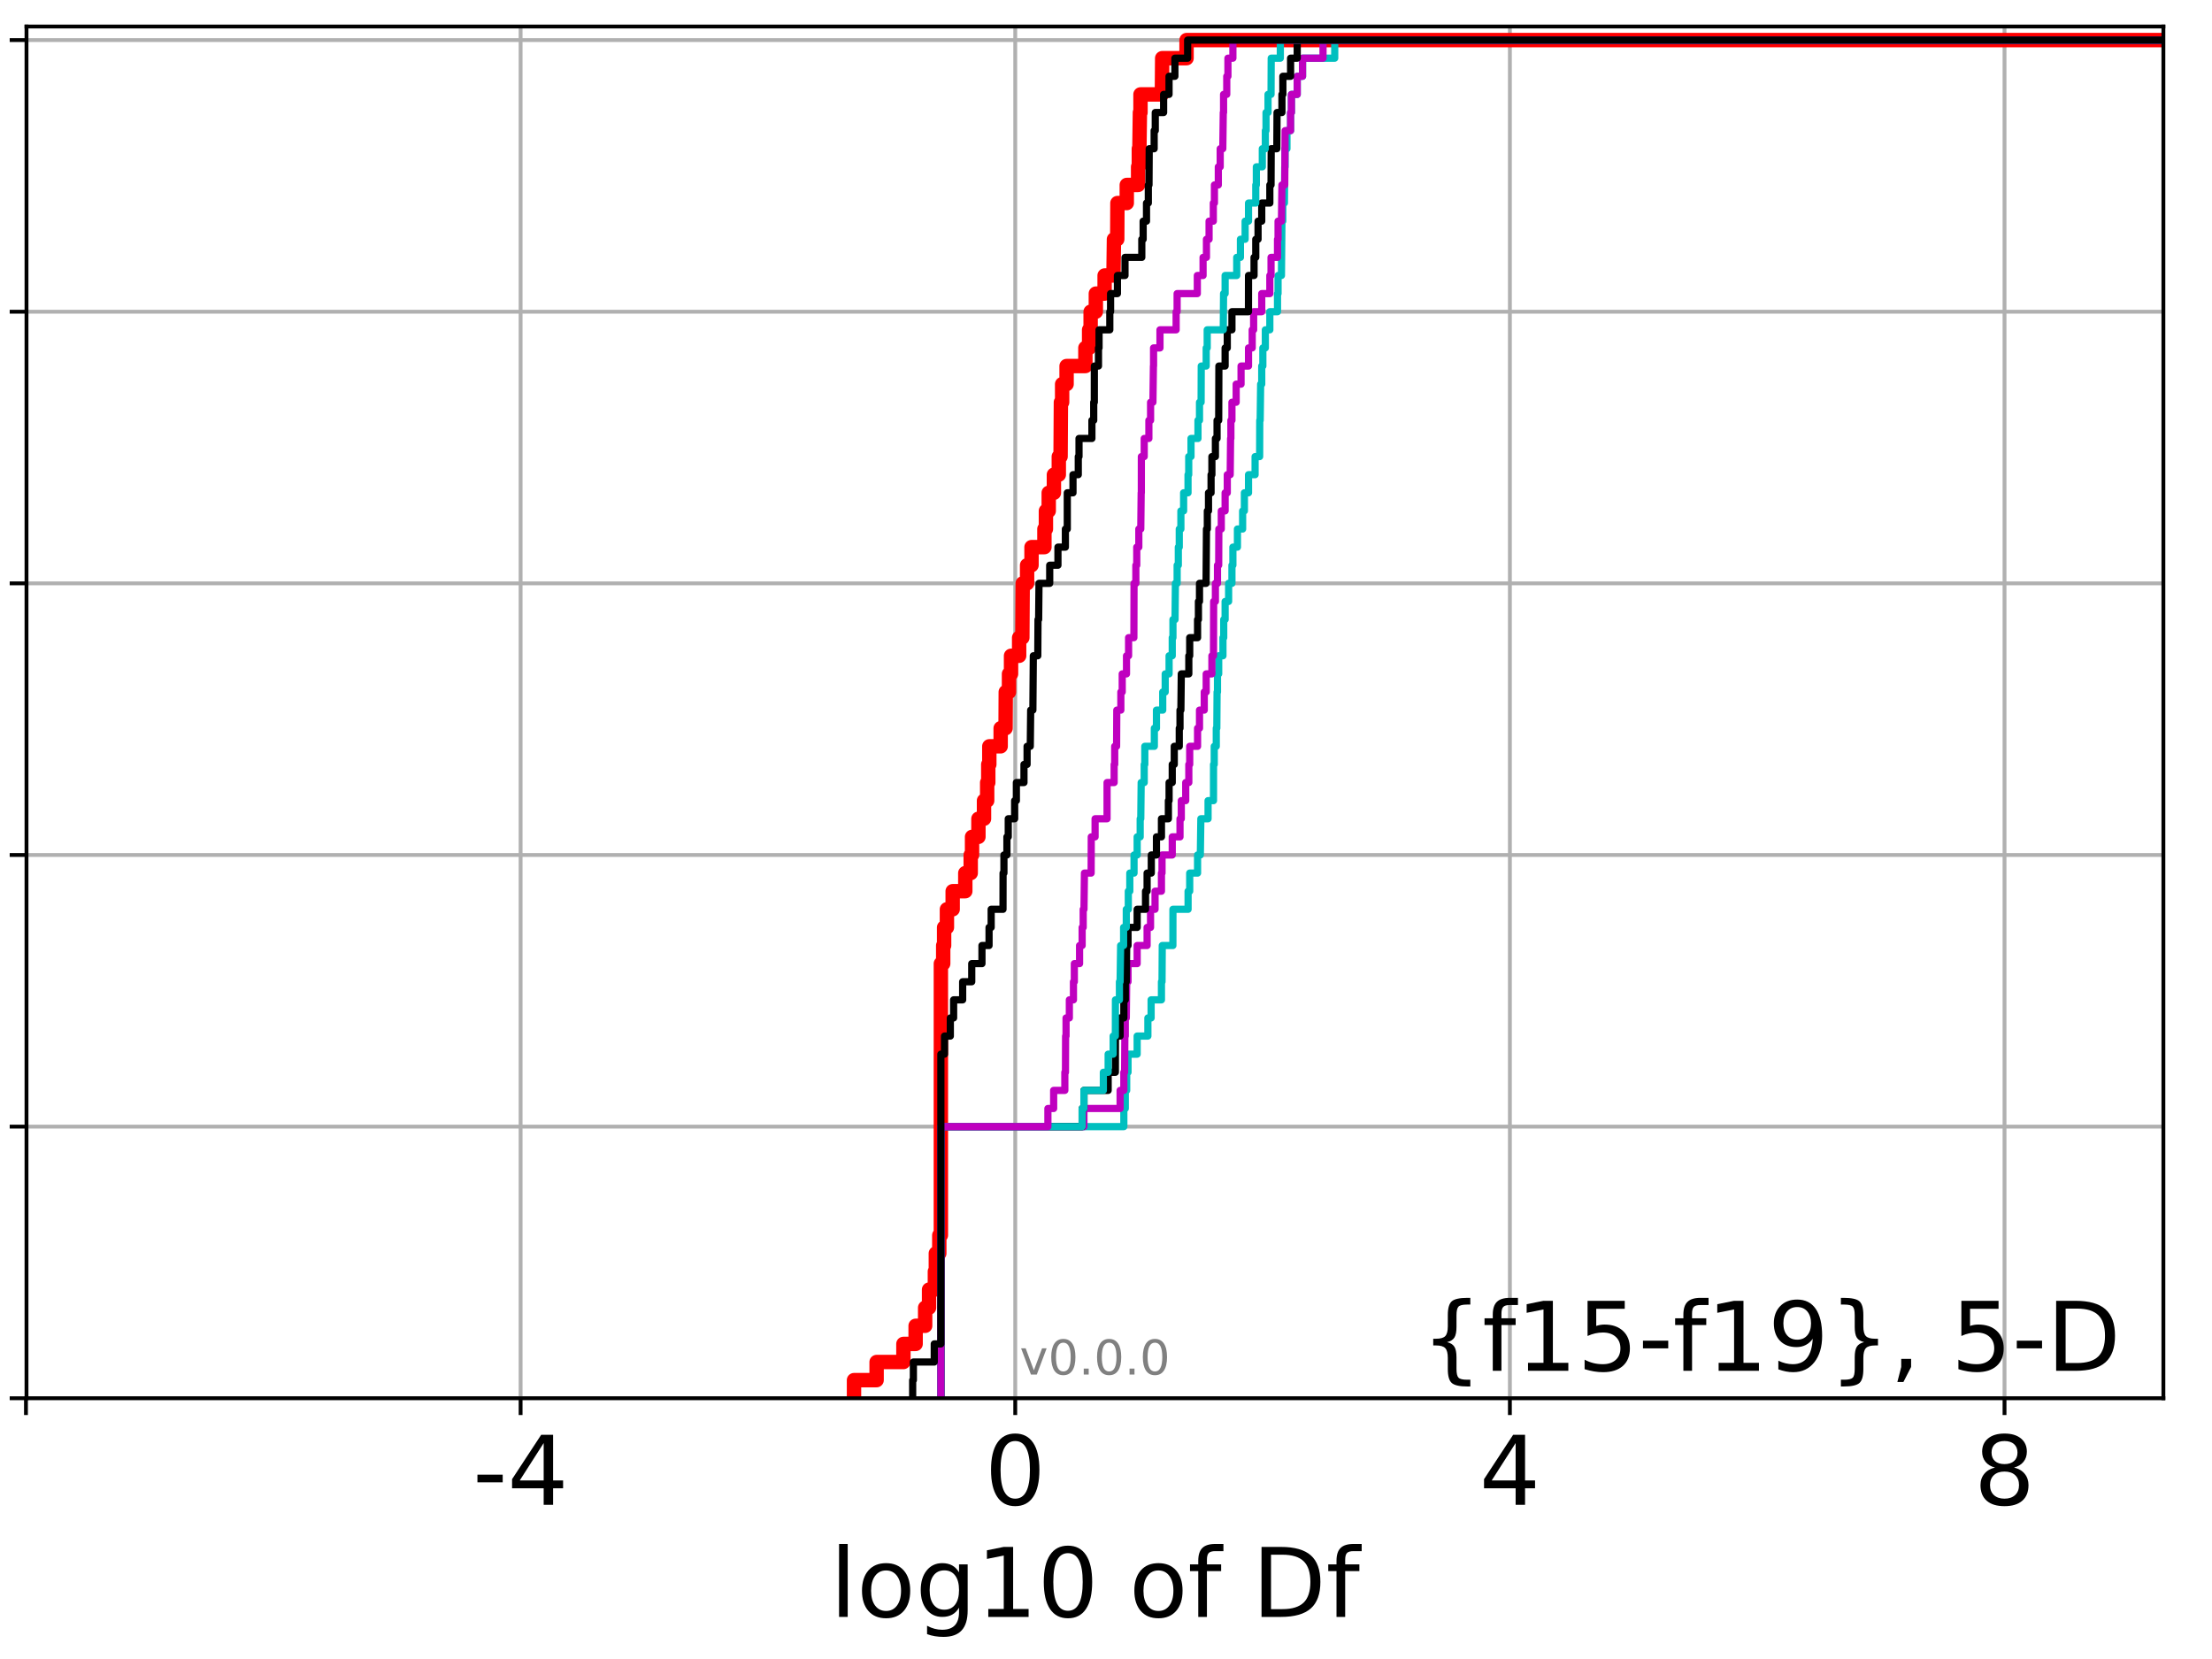 <?xml version="1.0" encoding="utf-8" standalone="no"?>
<!DOCTYPE svg PUBLIC "-//W3C//DTD SVG 1.1//EN"
  "http://www.w3.org/Graphics/SVG/1.1/DTD/svg11.dtd">
<!-- Created with matplotlib (http://matplotlib.org/) -->
<svg height="345.6pt" version="1.1" viewBox="0 0 460.8 345.6" width="460.8pt" xmlns="http://www.w3.org/2000/svg" xmlns:xlink="http://www.w3.org/1999/xlink">
 <defs>
  <style type="text/css">
*{stroke-linecap:butt;stroke-linejoin:round;}
  </style>
 </defs>
 <g id="figure_1">
  <g id="patch_1">
   <path d="M 0 345.6 
L 460.8 345.6 
L 460.8 0 
L 0 0 
z
" style="fill:#ffffff;"/>
  </g>
  <g id="axes_1">
   <g id="patch_2">
    <path d="M 5.52 291.28 
L 450.672 291.28 
L 450.672 5.52 
L 5.52 5.52 
z
" style="fill:#ffffff;"/>
   </g>
   <g id="matplotlib.axis_1">
    <g id="xtick_1">
     <g id="line2d_1">
      <path clip-path="url(#p9dd7f659b0)" d="M 5.409 291.28 
L 5.409 5.52 
" style="fill:none;stroke:#b0b0b0;stroke-linecap:square;stroke-width:0.8;"/>
     </g>
     <g id="line2d_2">
      <defs>
       <path d="M 0 0 
L 0 3.5 
" id="m235180b685" style="stroke:#000000;stroke-width:0.8;"/>
      </defs>
      <g>
       <use style="stroke:#000000;stroke-width:0.8;" x="5.409" xlink:href="#m235180b685" y="291.28"/>
      </g>
     </g>
    </g>
    <g id="xtick_2">
     <g id="line2d_3">
      <path clip-path="url(#p9dd7f659b0)" d="M 108.451 291.28 
L 108.451 5.52 
" style="fill:none;stroke:#b0b0b0;stroke-linecap:square;stroke-width:0.8;"/>
     </g>
     <g id="line2d_4">
      <g>
       <use style="stroke:#000000;stroke-width:0.8;" x="108.451" xlink:href="#m235180b685" y="291.28"/>
      </g>
     </g>
     <g id="text_1">
      <!-- -4 -->
      <defs>
       <path d="M 4.891 31.391 
L 31.203 31.391 
L 31.203 23.391 
L 4.891 23.391 
z
" id="DejaVuSans-2d"/>
       <path d="M 37.797 64.312 
L 12.891 25.391 
L 37.797 25.391 
z
M 35.203 72.906 
L 47.609 72.906 
L 47.609 25.391 
L 58.016 25.391 
L 58.016 17.188 
L 47.609 17.188 
L 47.609 0 
L 37.797 0 
L 37.797 17.188 
L 4.891 17.188 
L 4.891 26.703 
z
" id="DejaVuSans-34"/>
      </defs>
      <g transform="translate(98.481 313.477)scale(0.2 -0.2)">
       <use xlink:href="#DejaVuSans-2d"/>
       <use x="36.084" xlink:href="#DejaVuSans-34"/>
      </g>
     </g>
    </g>
    <g id="xtick_3">
     <g id="line2d_5">
      <path clip-path="url(#p9dd7f659b0)" d="M 211.494 291.28 
L 211.494 5.52 
" style="fill:none;stroke:#b0b0b0;stroke-linecap:square;stroke-width:0.8;"/>
     </g>
     <g id="line2d_6">
      <g>
       <use style="stroke:#000000;stroke-width:0.8;" x="211.494" xlink:href="#m235180b685" y="291.28"/>
      </g>
     </g>
     <g id="text_2">
      <!-- 0 -->
      <defs>
       <path d="M 31.781 66.406 
Q 24.172 66.406 20.328 58.906 
Q 16.5 51.422 16.5 36.375 
Q 16.5 21.391 20.328 13.891 
Q 24.172 6.391 31.781 6.391 
Q 39.453 6.391 43.281 13.891 
Q 47.125 21.391 47.125 36.375 
Q 47.125 51.422 43.281 58.906 
Q 39.453 66.406 31.781 66.406 
z
M 31.781 74.219 
Q 44.047 74.219 50.516 64.516 
Q 56.984 54.828 56.984 36.375 
Q 56.984 17.969 50.516 8.266 
Q 44.047 -1.422 31.781 -1.422 
Q 19.531 -1.422 13.062 8.266 
Q 6.594 17.969 6.594 36.375 
Q 6.594 54.828 13.062 64.516 
Q 19.531 74.219 31.781 74.219 
z
" id="DejaVuSans-30"/>
      </defs>
      <g transform="translate(205.131 313.477)scale(0.2 -0.2)">
       <use xlink:href="#DejaVuSans-30"/>
      </g>
     </g>
    </g>
    <g id="xtick_4">
     <g id="line2d_7">
      <path clip-path="url(#p9dd7f659b0)" d="M 314.536 291.28 
L 314.536 5.52 
" style="fill:none;stroke:#b0b0b0;stroke-linecap:square;stroke-width:0.8;"/>
     </g>
     <g id="line2d_8">
      <g>
       <use style="stroke:#000000;stroke-width:0.8;" x="314.536" xlink:href="#m235180b685" y="291.28"/>
      </g>
     </g>
     <g id="text_3">
      <!-- 4 -->
      <g transform="translate(308.174 313.477)scale(0.2 -0.2)">
       <use xlink:href="#DejaVuSans-34"/>
      </g>
     </g>
    </g>
    <g id="xtick_5">
     <g id="line2d_9">
      <path clip-path="url(#p9dd7f659b0)" d="M 417.579 291.28 
L 417.579 5.52 
" style="fill:none;stroke:#b0b0b0;stroke-linecap:square;stroke-width:0.8;"/>
     </g>
     <g id="line2d_10">
      <g>
       <use style="stroke:#000000;stroke-width:0.8;" x="417.579" xlink:href="#m235180b685" y="291.28"/>
      </g>
     </g>
     <g id="text_4">
      <!-- 8 -->
      <defs>
       <path d="M 31.781 34.625 
Q 24.75 34.625 20.719 30.859 
Q 16.703 27.094 16.703 20.516 
Q 16.703 13.922 20.719 10.156 
Q 24.75 6.391 31.781 6.391 
Q 38.812 6.391 42.859 10.172 
Q 46.922 13.969 46.922 20.516 
Q 46.922 27.094 42.891 30.859 
Q 38.875 34.625 31.781 34.625 
z
M 21.922 38.812 
Q 15.578 40.375 12.031 44.719 
Q 8.5 49.078 8.5 55.328 
Q 8.5 64.062 14.719 69.141 
Q 20.953 74.219 31.781 74.219 
Q 42.672 74.219 48.875 69.141 
Q 55.078 64.062 55.078 55.328 
Q 55.078 49.078 51.531 44.719 
Q 48 40.375 41.703 38.812 
Q 48.828 37.156 52.797 32.312 
Q 56.781 27.484 56.781 20.516 
Q 56.781 9.906 50.312 4.234 
Q 43.844 -1.422 31.781 -1.422 
Q 19.734 -1.422 13.25 4.234 
Q 6.781 9.906 6.781 20.516 
Q 6.781 27.484 10.781 32.312 
Q 14.797 37.156 21.922 38.812 
z
M 18.312 54.391 
Q 18.312 48.734 21.844 45.562 
Q 25.391 42.391 31.781 42.391 
Q 38.141 42.391 41.719 45.562 
Q 45.312 48.734 45.312 54.391 
Q 45.312 60.062 41.719 63.234 
Q 38.141 66.406 31.781 66.406 
Q 25.391 66.406 21.844 63.234 
Q 18.312 60.062 18.312 54.391 
z
" id="DejaVuSans-38"/>
      </defs>
      <g transform="translate(411.216 313.477)scale(0.2 -0.2)">
       <use xlink:href="#DejaVuSans-38"/>
      </g>
     </g>
    </g>
    <g id="text_5">
     <!-- log10 of Df -->
     <defs>
      <path d="M 9.422 75.984 
L 18.406 75.984 
L 18.406 0 
L 9.422 0 
z
" id="DejaVuSans-6c"/>
      <path d="M 30.609 48.391 
Q 23.391 48.391 19.188 42.75 
Q 14.984 37.109 14.984 27.297 
Q 14.984 17.484 19.156 11.844 
Q 23.344 6.203 30.609 6.203 
Q 37.797 6.203 41.984 11.859 
Q 46.188 17.531 46.188 27.297 
Q 46.188 37.016 41.984 42.703 
Q 37.797 48.391 30.609 48.391 
z
M 30.609 56 
Q 42.328 56 49.016 48.375 
Q 55.719 40.766 55.719 27.297 
Q 55.719 13.875 49.016 6.219 
Q 42.328 -1.422 30.609 -1.422 
Q 18.844 -1.422 12.172 6.219 
Q 5.516 13.875 5.516 27.297 
Q 5.516 40.766 12.172 48.375 
Q 18.844 56 30.609 56 
z
" id="DejaVuSans-6f"/>
      <path d="M 45.406 27.984 
Q 45.406 37.75 41.375 43.109 
Q 37.359 48.484 30.078 48.484 
Q 22.859 48.484 18.828 43.109 
Q 14.797 37.75 14.797 27.984 
Q 14.797 18.266 18.828 12.891 
Q 22.859 7.516 30.078 7.516 
Q 37.359 7.516 41.375 12.891 
Q 45.406 18.266 45.406 27.984 
z
M 54.391 6.781 
Q 54.391 -7.172 48.188 -13.984 
Q 42 -20.797 29.203 -20.797 
Q 24.469 -20.797 20.266 -20.094 
Q 16.062 -19.391 12.109 -17.922 
L 12.109 -9.188 
Q 16.062 -11.328 19.922 -12.344 
Q 23.781 -13.375 27.781 -13.375 
Q 36.625 -13.375 41.016 -8.766 
Q 45.406 -4.156 45.406 5.172 
L 45.406 9.625 
Q 42.625 4.781 38.281 2.391 
Q 33.938 0 27.875 0 
Q 17.828 0 11.672 7.656 
Q 5.516 15.328 5.516 27.984 
Q 5.516 40.672 11.672 48.328 
Q 17.828 56 27.875 56 
Q 33.938 56 38.281 53.609 
Q 42.625 51.219 45.406 46.391 
L 45.406 54.688 
L 54.391 54.688 
z
" id="DejaVuSans-67"/>
      <path d="M 12.406 8.297 
L 28.516 8.297 
L 28.516 63.922 
L 10.984 60.406 
L 10.984 69.391 
L 28.422 72.906 
L 38.281 72.906 
L 38.281 8.297 
L 54.391 8.297 
L 54.391 0 
L 12.406 0 
z
" id="DejaVuSans-31"/>
      <path id="DejaVuSans-20"/>
      <path d="M 37.109 75.984 
L 37.109 68.5 
L 28.516 68.5 
Q 23.688 68.5 21.797 66.547 
Q 19.922 64.594 19.922 59.516 
L 19.922 54.688 
L 34.719 54.688 
L 34.719 47.703 
L 19.922 47.703 
L 19.922 0 
L 10.891 0 
L 10.891 47.703 
L 2.297 47.703 
L 2.297 54.688 
L 10.891 54.688 
L 10.891 58.5 
Q 10.891 67.625 15.141 71.797 
Q 19.391 75.984 28.609 75.984 
z
" id="DejaVuSans-66"/>
      <path d="M 19.672 64.797 
L 19.672 8.109 
L 31.594 8.109 
Q 46.688 8.109 53.688 14.938 
Q 60.688 21.781 60.688 36.531 
Q 60.688 51.172 53.688 57.984 
Q 46.688 64.797 31.594 64.797 
z
M 9.812 72.906 
L 30.078 72.906 
Q 51.266 72.906 61.172 64.094 
Q 71.094 55.281 71.094 36.531 
Q 71.094 17.672 61.125 8.828 
Q 51.172 0 30.078 0 
L 9.812 0 
z
" id="DejaVuSans-44"/>
     </defs>
     <g transform="translate(172.91 336.833)scale(0.2 -0.2)">
      <use xlink:href="#DejaVuSans-6c"/>
      <use x="27.783" xlink:href="#DejaVuSans-6f"/>
      <use x="88.965" xlink:href="#DejaVuSans-67"/>
      <use x="152.441" xlink:href="#DejaVuSans-31"/>
      <use x="216.064" xlink:href="#DejaVuSans-30"/>
      <use x="279.688" xlink:href="#DejaVuSans-20"/>
      <use x="311.475" xlink:href="#DejaVuSans-6f"/>
      <use x="372.656" xlink:href="#DejaVuSans-66"/>
      <use x="407.861" xlink:href="#DejaVuSans-20"/>
      <use x="439.648" xlink:href="#DejaVuSans-44"/>
      <use x="516.65" xlink:href="#DejaVuSans-66"/>
     </g>
    </g>
   </g>
   <g id="matplotlib.axis_2">
    <g id="ytick_1">
     <g id="line2d_11">
      <path clip-path="url(#p9dd7f659b0)" d="M 5.52 291.28 
L 450.672 291.28 
" style="fill:none;stroke:#b0b0b0;stroke-linecap:square;stroke-width:0.8;"/>
     </g>
     <g id="line2d_12">
      <defs>
       <path d="M 0 0 
L -3.5 0 
" id="me50332f3ef" style="stroke:#000000;stroke-width:0.8;"/>
      </defs>
      <g>
       <use style="stroke:#000000;stroke-width:0.8;" x="5.52" xlink:href="#me50332f3ef" y="291.28"/>
      </g>
     </g>
    </g>
    <g id="ytick_2">
     <g id="line2d_13">
      <path clip-path="url(#p9dd7f659b0)" d="M 5.52 234.694 
L 450.672 234.694 
" style="fill:none;stroke:#b0b0b0;stroke-linecap:square;stroke-width:0.8;"/>
     </g>
     <g id="line2d_14">
      <g>
       <use style="stroke:#000000;stroke-width:0.8;" x="5.52" xlink:href="#me50332f3ef" y="234.694"/>
      </g>
     </g>
    </g>
    <g id="ytick_3">
     <g id="line2d_15">
      <path clip-path="url(#p9dd7f659b0)" d="M 5.52 178.108 
L 450.672 178.108 
" style="fill:none;stroke:#b0b0b0;stroke-linecap:square;stroke-width:0.8;"/>
     </g>
     <g id="line2d_16">
      <g>
       <use style="stroke:#000000;stroke-width:0.8;" x="5.52" xlink:href="#me50332f3ef" y="178.108"/>
      </g>
     </g>
    </g>
    <g id="ytick_4">
     <g id="line2d_17">
      <path clip-path="url(#p9dd7f659b0)" d="M 5.52 121.522 
L 450.672 121.522 
" style="fill:none;stroke:#b0b0b0;stroke-linecap:square;stroke-width:0.8;"/>
     </g>
     <g id="line2d_18">
      <g>
       <use style="stroke:#000000;stroke-width:0.8;" x="5.52" xlink:href="#me50332f3ef" y="121.522"/>
      </g>
     </g>
    </g>
    <g id="ytick_5">
     <g id="line2d_19">
      <path clip-path="url(#p9dd7f659b0)" d="M 5.52 64.935 
L 450.672 64.935 
" style="fill:none;stroke:#b0b0b0;stroke-linecap:square;stroke-width:0.8;"/>
     </g>
     <g id="line2d_20">
      <g>
       <use style="stroke:#000000;stroke-width:0.8;" x="5.52" xlink:href="#me50332f3ef" y="64.935"/>
      </g>
     </g>
    </g>
    <g id="ytick_6">
     <g id="line2d_21">
      <path clip-path="url(#p9dd7f659b0)" d="M 5.52 8.349 
L 450.672 8.349 
" style="fill:none;stroke:#b0b0b0;stroke-linecap:square;stroke-width:0.8;"/>
     </g>
     <g id="line2d_22">
      <g>
       <use style="stroke:#000000;stroke-width:0.8;" x="5.52" xlink:href="#me50332f3ef" y="8.349"/>
      </g>
     </g>
    </g>
   </g>
   <g id="line2d_23">
    <path clip-path="url(#p9dd7f659b0)" d="M 177.905 291.28 
L 177.905 287.508 
L 182.614 287.508 
L 182.614 283.735 
L 188.197 283.735 
L 188.197 279.963 
L 190.741 279.963 
L 190.741 276.19 
L 192.726 276.19 
L 192.726 272.418 
L 193.54 272.418 
L 193.54 268.646 
L 194.753 268.646 
L 194.753 264.873 
L 194.952 264.873 
L 194.952 261.101 
L 195.672 261.101 
L 195.672 257.328 
L 196.001 257.328 
L 196.001 200.742 
L 196.486 200.742 
L 196.486 196.97 
L 196.675 196.97 
L 196.675 193.197 
L 197.262 193.197 
L 197.262 189.425 
L 198.459 189.425 
L 198.459 185.653 
L 201.088 185.653 
L 201.088 181.88 
L 202.218 181.88 
L 202.218 178.108 
L 202.496 178.108 
L 202.496 174.335 
L 203.824 174.335 
L 203.824 170.563 
L 204.987 170.563 
L 204.987 166.79 
L 205.646 166.79 
L 205.646 163.018 
L 205.873 163.018 
L 205.873 159.246 
L 206.092 159.246 
L 206.092 155.473 
L 208.457 155.473 
L 208.457 151.701 
L 209.479 151.701 
L 209.518 144.156 
L 210.193 144.156 
L 210.193 140.384 
L 210.617 140.384 
L 210.617 136.611 
L 212.305 136.611 
L 212.305 132.839 
L 212.973 132.839 
L 213.05 121.522 
L 213.961 121.522 
L 213.961 117.749 
L 214.883 117.749 
L 214.883 113.977 
L 217.572 113.977 
L 217.572 110.204 
L 217.884 110.204 
L 217.884 106.432 
L 218.469 106.432 
L 218.469 102.66 
L 219.549 102.66 
L 219.549 98.887 
L 220.568 98.887 
L 220.568 95.115 
L 220.938 95.115 
L 221.007 83.797 
L 221.263 83.797 
L 221.263 80.025 
L 222.19 80.025 
L 222.19 76.253 
L 226.106 76.253 
L 226.106 72.48 
L 226.882 72.48 
L 226.882 68.708 
L 227.199 68.708 
L 227.199 64.935 
L 228.285 64.935 
L 228.285 61.163 
L 230.111 61.163 
L 230.111 57.391 
L 231.956 57.391 
L 232.058 49.846 
L 232.741 49.846 
L 232.78 42.301 
L 234.728 42.301 
L 234.728 38.529 
L 237.089 38.529 
L 237.089 34.756 
L 237.243 34.756 
L 237.243 30.984 
L 237.36 30.984 
L 237.465 23.439 
L 237.586 23.439 
L 237.586 19.667 
L 242.043 19.667 
L 242.105 12.122 
L 247.18 12.122 
L 247.18 8.349 
L 247.18 8.349 
L 450.672 8.349 
L 450.672 8.349 
" style="fill:none;stroke:#ff0000;stroke-linecap:square;stroke-width:3;"/>
   </g>
   <g id="line2d_24">
    <path clip-path="url(#p9dd7f659b0)" d="M 196.001 291.28 
L 196.001 234.694 
L 234.116 234.694 
L 234.116 230.921 
L 234.418 230.921 
L 234.418 227.149 
L 234.709 227.149 
L 234.709 223.377 
L 234.987 223.377 
L 234.987 219.604 
L 236.89 219.604 
L 236.89 215.832 
L 239.124 215.832 
L 239.124 212.059 
L 239.798 212.059 
L 239.798 208.287 
L 241.95 208.287 
L 241.95 204.515 
L 242.071 204.515 
L 242.119 196.97 
L 244.335 196.97 
L 244.345 189.425 
L 247.501 189.425 
L 247.501 185.653 
L 247.838 185.653 
L 247.838 181.88 
L 249.475 181.88 
L 249.475 178.108 
L 250.052 178.108 
L 250.159 170.563 
L 251.661 170.563 
L 251.661 166.79 
L 252.794 166.79 
L 252.803 159.246 
L 252.949 159.246 
L 252.949 155.473 
L 253.373 155.473 
L 253.373 151.701 
L 253.486 151.701 
L 253.541 144.156 
L 253.624 144.156 
L 253.624 140.384 
L 253.878 140.384 
L 253.878 136.611 
L 254.763 136.611 
L 254.763 132.839 
L 254.923 132.839 
L 254.923 129.066 
L 255.215 129.066 
L 255.215 125.294 
L 255.944 125.294 
L 255.944 121.522 
L 256.635 121.522 
L 256.635 117.749 
L 256.833 117.749 
L 256.833 113.977 
L 257.781 113.977 
L 257.781 110.204 
L 258.862 110.204 
L 258.862 106.432 
L 259.23 106.432 
L 259.23 102.66 
L 260.089 102.66 
L 260.089 98.887 
L 261.458 98.887 
L 261.458 95.115 
L 262.406 95.115 
L 262.429 87.57 
L 262.517 87.57 
L 262.614 80.025 
L 262.842 80.025 
L 262.842 76.253 
L 263.075 76.253 
L 263.075 72.48 
L 263.593 72.48 
L 263.593 68.708 
L 264.53 68.708 
L 264.53 64.935 
L 266.128 64.935 
L 266.128 61.163 
L 266.242 61.163 
L 266.242 57.391 
L 266.949 57.391 
L 267.051 46.073 
L 267.224 46.073 
L 267.224 42.301 
L 267.564 42.301 
L 267.634 34.756 
L 267.703 34.756 
L 267.703 30.984 
L 268.096 30.984 
L 268.096 27.211 
L 268.854 27.211 
L 268.854 23.439 
L 269.028 23.439 
L 269.028 19.667 
L 270.234 19.667 
L 270.234 15.894 
L 271.342 15.894 
L 271.342 12.122 
L 278.048 12.122 
L 278.048 8.349 
L 278.048 8.349 
L 450.672 8.349 
L 450.672 8.349 
" style="fill:none;stroke:#00bfbf;stroke-linecap:square;stroke-width:1.5;"/>
   </g>
   <g id="line2d_25">
    <path clip-path="url(#p9dd7f659b0)" d="M 196.001 291.28 
L 196.001 234.694 
L 225.804 234.694 
L 225.804 230.921 
L 233.34 230.921 
L 233.34 227.149 
L 234.116 227.149 
L 234.116 223.377 
L 234.278 223.377 
L 234.33 215.832 
L 234.418 215.832 
L 234.418 212.059 
L 234.628 212.059 
L 234.709 204.515 
L 234.987 204.515 
L 234.987 200.742 
L 236.89 200.742 
L 236.89 196.97 
L 238.961 196.97 
L 238.961 193.197 
L 239.678 193.197 
L 239.678 189.425 
L 240.615 189.425 
L 240.615 185.653 
L 241.95 185.653 
L 241.95 181.88 
L 242.071 181.88 
L 242.071 178.108 
L 244.201 178.108 
L 244.201 174.335 
L 245.816 174.335 
L 245.816 170.563 
L 246.086 170.563 
L 246.086 166.79 
L 247.007 166.79 
L 247.007 163.018 
L 247.653 163.018 
L 247.653 159.246 
L 247.838 159.246 
L 247.838 155.473 
L 249.475 155.473 
L 249.475 151.701 
L 249.878 151.701 
L 249.878 147.928 
L 250.869 147.928 
L 250.869 144.156 
L 251.273 144.156 
L 251.273 140.384 
L 252.46 140.384 
L 252.46 136.611 
L 252.794 136.611 
L 252.825 125.294 
L 253.191 125.294 
L 253.191 121.522 
L 253.624 121.522 
L 253.624 117.749 
L 253.878 117.749 
L 253.907 110.204 
L 254.415 110.204 
L 254.415 106.432 
L 255.215 106.432 
L 255.215 102.66 
L 255.665 102.66 
L 255.665 98.887 
L 256.272 98.887 
L 256.353 91.342 
L 256.417 91.342 
L 256.417 87.57 
L 256.635 87.57 
L 256.635 83.797 
L 257.517 83.797 
L 257.517 80.025 
L 258.535 80.025 
L 258.535 76.253 
L 260.089 76.253 
L 260.089 72.48 
L 260.858 72.48 
L 260.858 68.708 
L 261.155 68.708 
L 261.155 64.935 
L 262.842 64.935 
L 262.842 61.163 
L 264.53 61.163 
L 264.53 57.391 
L 264.781 57.391 
L 264.781 53.618 
L 266.128 53.618 
L 266.128 49.846 
L 266.242 49.846 
L 266.242 46.073 
L 266.949 46.073 
L 267.051 38.529 
L 267.634 38.529 
L 267.713 27.211 
L 268.854 27.211 
L 268.854 23.439 
L 269.028 23.439 
L 269.028 19.667 
L 270.234 19.667 
L 270.234 15.894 
L 271.342 15.894 
L 271.342 12.122 
L 275.609 12.122 
L 275.609 8.349 
L 275.609 8.349 
L 450.672 8.349 
L 450.672 8.349 
" style="fill:none;stroke:#bf00bf;stroke-linecap:square;stroke-width:1.5;"/>
   </g>
   <g id="line2d_26">
    <path clip-path="url(#p9dd7f659b0)" d="M 196.001 291.28 
L 196.001 234.694 
L 225.431 234.694 
L 225.431 230.921 
L 225.804 230.921 
L 225.804 227.149 
L 230.847 227.149 
L 230.847 223.377 
L 232.348 223.377 
L 232.366 215.832 
L 233.34 215.832 
L 233.34 212.059 
L 234.116 212.059 
L 234.116 208.287 
L 234.418 208.287 
L 234.418 204.515 
L 234.628 204.515 
L 234.709 196.97 
L 234.987 196.97 
L 234.987 193.197 
L 236.89 193.197 
L 236.89 189.425 
L 238.634 189.425 
L 238.634 185.653 
L 238.961 185.653 
L 238.961 181.88 
L 239.837 181.88 
L 239.837 178.108 
L 240.912 178.108 
L 240.912 174.335 
L 241.95 174.335 
L 241.95 170.563 
L 243.397 170.563 
L 243.397 166.79 
L 243.543 166.79 
L 243.543 163.018 
L 244.201 163.018 
L 244.201 159.246 
L 244.621 159.246 
L 244.621 155.473 
L 245.663 155.473 
L 245.663 151.701 
L 245.816 151.701 
L 245.816 147.928 
L 246 147.928 
L 246.086 140.384 
L 247.653 140.384 
L 247.653 136.611 
L 247.838 136.611 
L 247.838 132.839 
L 249.475 132.839 
L 249.475 129.066 
L 249.654 129.066 
L 249.654 125.294 
L 249.878 125.294 
L 249.878 121.522 
L 251.244 121.522 
L 251.331 110.204 
L 251.51 110.204 
L 251.51 106.432 
L 251.752 106.432 
L 251.752 102.66 
L 252.288 102.66 
L 252.288 98.887 
L 252.46 98.887 
L 252.46 95.115 
L 253.191 95.115 
L 253.191 91.342 
L 253.534 91.342 
L 253.534 87.57 
L 253.878 87.57 
L 253.917 76.253 
L 255.215 76.253 
L 255.215 72.48 
L 255.665 72.48 
L 255.665 68.708 
L 256.635 68.708 
L 256.635 64.935 
L 260.077 64.935 
L 260.089 57.391 
L 261.242 57.391 
L 261.242 53.618 
L 261.599 53.618 
L 261.599 49.846 
L 262.076 49.846 
L 262.076 46.073 
L 262.842 46.073 
L 262.842 42.301 
L 264.53 42.301 
L 264.53 38.529 
L 264.781 38.529 
L 264.816 30.984 
L 265.987 30.984 
L 266.03 23.439 
L 267.051 23.439 
L 267.051 19.667 
L 267.243 19.667 
L 267.243 15.894 
L 268.854 15.894 
L 268.854 12.122 
L 270.234 12.122 
L 270.234 8.349 
L 270.234 8.349 
L 450.672 8.349 
L 450.672 8.349 
" style="fill:none;stroke:#000000;stroke-linecap:square;stroke-width:1.5;"/>
   </g>
   <g id="line2d_27">
    <path clip-path="url(#p9dd7f659b0)" d="M 196.001 291.28 
L 196.001 234.694 
L 225.431 234.694 
L 225.431 230.921 
L 225.804 230.921 
L 225.804 227.149 
L 229.849 227.149 
L 229.849 223.377 
L 230.847 223.377 
L 230.847 219.604 
L 231.889 219.604 
L 231.889 215.832 
L 232.348 215.832 
L 232.366 208.287 
L 233.198 208.287 
L 233.198 204.515 
L 233.34 204.515 
L 233.448 196.97 
L 234.067 196.97 
L 234.067 193.197 
L 234.628 193.197 
L 234.628 189.425 
L 235.047 189.425 
L 235.047 185.653 
L 235.359 185.653 
L 235.359 181.88 
L 236.242 181.88 
L 236.242 178.108 
L 236.89 178.108 
L 236.89 174.335 
L 237.522 174.335 
L 237.522 170.563 
L 237.645 170.563 
L 237.728 163.018 
L 238.362 163.018 
L 238.362 159.246 
L 238.484 159.246 
L 238.484 155.473 
L 240.469 155.473 
L 240.469 151.701 
L 240.912 151.701 
L 240.912 147.928 
L 242.217 147.928 
L 242.217 144.156 
L 242.734 144.156 
L 242.734 140.384 
L 243.543 140.384 
L 243.543 136.611 
L 244.201 136.611 
L 244.201 132.839 
L 244.346 132.839 
L 244.346 129.066 
L 244.781 129.066 
L 244.858 121.522 
L 245.219 121.522 
L 245.219 117.749 
L 245.467 117.749 
L 245.467 113.977 
L 245.663 113.977 
L 245.663 110.204 
L 246 110.204 
L 246 106.432 
L 246.57 106.432 
L 246.57 102.66 
L 247.488 102.66 
L 247.488 98.887 
L 247.633 98.887 
L 247.633 95.115 
L 248.107 95.115 
L 248.107 91.342 
L 249.559 91.342 
L 249.559 87.57 
L 249.878 87.57 
L 249.878 83.797 
L 250.213 83.797 
L 250.24 76.253 
L 251.273 76.253 
L 251.273 72.48 
L 251.483 72.48 
L 251.483 68.708 
L 254.83 68.708 
L 254.891 61.163 
L 255.215 61.163 
L 255.215 57.391 
L 257.634 57.391 
L 257.634 53.618 
L 258.404 53.618 
L 258.404 49.846 
L 259.382 49.846 
L 259.382 46.073 
L 260.089 46.073 
L 260.089 42.301 
L 261.599 42.301 
L 261.599 38.529 
L 261.721 38.529 
L 261.721 34.756 
L 262.961 34.756 
L 262.961 30.984 
L 263.594 30.984 
L 263.594 27.211 
L 263.737 27.211 
L 263.737 23.439 
L 264.152 23.439 
L 264.152 19.667 
L 264.781 19.667 
L 264.816 12.122 
L 266.715 12.122 
L 266.715 8.349 
L 266.715 8.349 
L 450.672 8.349 
L 450.672 8.349 
" style="fill:none;stroke:#00bfbf;stroke-linecap:square;stroke-width:1.5;"/>
   </g>
   <g id="line2d_28">
    <path clip-path="url(#p9dd7f659b0)" d="M 196.001 291.28 
L 196.001 234.694 
L 218.297 234.694 
L 218.297 230.921 
L 219.494 230.921 
L 219.494 227.149 
L 221.826 227.149 
L 221.826 223.377 
L 221.955 223.377 
L 221.986 215.832 
L 222.08 215.832 
L 222.08 212.059 
L 222.766 212.059 
L 222.766 208.287 
L 223.62 208.287 
L 223.62 204.515 
L 223.804 204.515 
L 223.804 200.742 
L 224.895 200.742 
L 224.895 196.97 
L 225.431 196.97 
L 225.431 193.197 
L 225.65 193.197 
L 225.65 189.425 
L 225.814 189.425 
L 225.909 181.88 
L 227.303 181.88 
L 227.33 174.335 
L 228.128 174.335 
L 228.128 170.563 
L 230.619 170.563 
L 230.622 163.018 
L 232.096 163.018 
L 232.096 159.246 
L 232.212 159.246 
L 232.212 155.473 
L 232.607 155.473 
L 232.648 147.928 
L 233.493 147.928 
L 233.493 144.156 
L 233.778 144.156 
L 233.778 140.384 
L 234.672 140.384 
L 234.672 136.611 
L 235.105 136.611 
L 235.105 132.839 
L 236.21 132.839 
L 236.242 121.522 
L 236.619 121.522 
L 236.619 117.749 
L 236.806 117.749 
L 236.806 113.977 
L 237.237 113.977 
L 237.237 110.204 
L 237.645 110.204 
L 237.728 102.66 
L 237.762 102.66 
L 237.768 95.115 
L 238.362 95.115 
L 238.362 91.342 
L 239.333 91.342 
L 239.333 87.57 
L 239.687 87.57 
L 239.687 83.797 
L 240.174 83.797 
L 240.279 76.253 
L 240.308 76.253 
L 240.308 72.48 
L 241.643 72.48 
L 241.643 68.708 
L 245.01 68.708 
L 245.01 64.935 
L 245.215 64.935 
L 245.215 61.163 
L 249.424 61.163 
L 249.424 57.391 
L 250.622 57.391 
L 250.622 53.618 
L 251.327 53.618 
L 251.327 49.846 
L 251.872 49.846 
L 251.872 46.073 
L 252.757 46.073 
L 252.757 42.301 
L 252.988 42.301 
L 252.988 38.529 
L 253.799 38.529 
L 253.799 34.756 
L 254.191 34.756 
L 254.191 30.984 
L 254.73 30.984 
L 254.83 23.439 
L 254.891 23.439 
L 254.891 19.667 
L 255.556 19.667 
L 255.556 15.894 
L 255.8 15.894 
L 255.8 12.122 
L 256.834 12.122 
L 256.834 8.349 
L 256.834 8.349 
L 450.672 8.349 
L 450.672 8.349 
" style="fill:none;stroke:#bf00bf;stroke-linecap:square;stroke-width:1.5;"/>
   </g>
   <g id="line2d_29">
    <path clip-path="url(#p9dd7f659b0)" d="M 190.125 291.28 
L 190.125 287.508 
L 190.274 287.508 
L 190.274 283.735 
L 194.624 283.735 
L 194.624 279.963 
L 195.996 279.963 
L 196.001 219.604 
L 196.761 219.604 
L 196.761 215.832 
L 197.972 215.832 
L 197.972 212.059 
L 198.655 212.059 
L 198.655 208.287 
L 200.539 208.287 
L 200.539 204.515 
L 202.431 204.515 
L 202.431 200.742 
L 204.56 200.742 
L 204.56 196.97 
L 206.038 196.97 
L 206.038 193.197 
L 206.477 193.197 
L 206.477 189.425 
L 208.943 189.425 
L 208.957 181.88 
L 209.138 181.88 
L 209.138 178.108 
L 209.759 178.108 
L 209.759 174.335 
L 210.037 174.335 
L 210.037 170.563 
L 211.37 170.563 
L 211.37 166.79 
L 211.729 166.79 
L 211.729 163.018 
L 213.312 163.018 
L 213.312 159.246 
L 213.961 159.246 
L 213.961 155.473 
L 214.625 155.473 
L 214.71 147.928 
L 215.166 147.928 
L 215.261 136.611 
L 216.19 136.611 
L 216.235 129.066 
L 216.368 129.066 
L 216.443 121.522 
L 218.674 121.522 
L 218.674 117.749 
L 220.39 117.749 
L 220.39 113.977 
L 221.94 113.977 
L 221.94 110.204 
L 222.335 110.204 
L 222.336 102.66 
L 223.524 102.66 
L 223.524 98.887 
L 224.626 98.887 
L 224.626 95.115 
L 224.778 95.115 
L 224.778 91.342 
L 227.464 91.342 
L 227.464 87.57 
L 227.841 87.57 
L 227.841 83.797 
L 227.967 83.797 
L 227.972 76.253 
L 228.835 76.253 
L 228.835 72.48 
L 228.952 72.48 
L 228.952 68.708 
L 231.193 68.708 
L 231.193 64.935 
L 231.354 64.935 
L 231.354 61.163 
L 232.78 61.163 
L 232.78 57.391 
L 234.358 57.391 
L 234.358 53.618 
L 237.858 53.618 
L 237.858 49.846 
L 238.14 49.846 
L 238.14 46.073 
L 238.838 46.073 
L 238.838 42.301 
L 239.218 42.301 
L 239.218 38.529 
L 239.359 38.529 
L 239.403 30.984 
L 240.431 30.984 
L 240.431 27.211 
L 240.664 27.211 
L 240.664 23.439 
L 242.404 23.439 
L 242.404 19.667 
L 243.533 19.667 
L 243.533 15.894 
L 244.751 15.894 
L 244.751 12.122 
L 247.408 12.122 
L 247.408 8.349 
L 247.408 8.349 
L 450.672 8.349 
L 450.672 8.349 
" style="fill:none;stroke:#000000;stroke-linecap:square;stroke-width:1.5;"/>
   </g>
   <g id="patch_3">
    <path d="M 5.52 291.28 
L 5.52 5.52 
" style="fill:none;stroke:#000000;stroke-linecap:square;stroke-linejoin:miter;stroke-width:0.8;"/>
   </g>
   <g id="patch_4">
    <path d="M 450.672 291.28 
L 450.672 5.52 
" style="fill:none;stroke:#000000;stroke-linecap:square;stroke-linejoin:miter;stroke-width:0.8;"/>
   </g>
   <g id="patch_5">
    <path d="M 5.52 291.28 
L 450.672 291.28 
" style="fill:none;stroke:#000000;stroke-linecap:square;stroke-linejoin:miter;stroke-width:0.8;"/>
   </g>
   <g id="patch_6">
    <path d="M 5.52 5.52 
L 450.672 5.52 
" style="fill:none;stroke:#000000;stroke-linecap:square;stroke-linejoin:miter;stroke-width:0.8;"/>
   </g>
   <g id="text_6">
    <!-- {f15-f19}, 5-D -->
    <defs>
     <path d="M 51.125 -9.281 
L 51.125 -16.312 
L 48.094 -16.312 
Q 35.938 -16.312 31.812 -12.688 
Q 27.688 -9.078 27.688 1.703 
L 27.688 13.375 
Q 27.688 20.75 25.047 23.578 
Q 22.406 26.422 15.484 26.422 
L 12.5 26.422 
L 12.5 33.406 
L 15.484 33.406 
Q 22.469 33.406 25.078 36.203 
Q 27.688 39.016 27.688 46.297 
L 27.688 58.016 
Q 27.688 68.797 31.812 72.391 
Q 35.938 75.984 48.094 75.984 
L 51.125 75.984 
L 51.125 69 
L 47.797 69 
Q 40.922 69 38.812 66.844 
Q 36.719 64.703 36.719 57.812 
L 36.719 45.703 
Q 36.719 38.031 34.5 34.562 
Q 32.281 31.109 26.906 29.891 
Q 32.328 28.562 34.516 25.094 
Q 36.719 21.625 36.719 14.016 
L 36.719 1.906 
Q 36.719 -4.984 38.812 -7.125 
Q 40.922 -9.281 47.797 -9.281 
z
" id="DejaVuSans-7b"/>
     <path d="M 10.797 72.906 
L 49.516 72.906 
L 49.516 64.594 
L 19.828 64.594 
L 19.828 46.734 
Q 21.969 47.469 24.109 47.828 
Q 26.266 48.188 28.422 48.188 
Q 40.625 48.188 47.75 41.5 
Q 54.891 34.812 54.891 23.391 
Q 54.891 11.625 47.562 5.094 
Q 40.234 -1.422 26.906 -1.422 
Q 22.312 -1.422 17.547 -0.641 
Q 12.797 0.141 7.719 1.703 
L 7.719 11.625 
Q 12.109 9.234 16.797 8.062 
Q 21.484 6.891 26.703 6.891 
Q 35.156 6.891 40.078 11.328 
Q 45.016 15.766 45.016 23.391 
Q 45.016 31 40.078 35.438 
Q 35.156 39.891 26.703 39.891 
Q 22.75 39.891 18.812 39.016 
Q 14.891 38.141 10.797 36.281 
z
" id="DejaVuSans-35"/>
     <path d="M 10.984 1.516 
L 10.984 10.5 
Q 14.703 8.734 18.5 7.812 
Q 22.312 6.891 25.984 6.891 
Q 35.75 6.891 40.891 13.453 
Q 46.047 20.016 46.781 33.406 
Q 43.953 29.203 39.594 26.953 
Q 35.25 24.703 29.984 24.703 
Q 19.047 24.703 12.672 31.312 
Q 6.297 37.938 6.297 49.422 
Q 6.297 60.641 12.938 67.422 
Q 19.578 74.219 30.609 74.219 
Q 43.266 74.219 49.922 64.516 
Q 56.594 54.828 56.594 36.375 
Q 56.594 19.141 48.406 8.859 
Q 40.234 -1.422 26.422 -1.422 
Q 22.703 -1.422 18.891 -0.688 
Q 15.094 0.047 10.984 1.516 
z
M 30.609 32.422 
Q 37.25 32.422 41.125 36.953 
Q 45.016 41.5 45.016 49.422 
Q 45.016 57.281 41.125 61.844 
Q 37.25 66.406 30.609 66.406 
Q 23.969 66.406 20.094 61.844 
Q 16.219 57.281 16.219 49.422 
Q 16.219 41.5 20.094 36.953 
Q 23.969 32.422 30.609 32.422 
z
" id="DejaVuSans-39"/>
     <path d="M 12.5 -9.281 
L 15.922 -9.281 
Q 22.75 -9.281 24.828 -7.172 
Q 26.906 -5.078 26.906 1.906 
L 26.906 14.016 
Q 26.906 21.625 29.094 25.094 
Q 31.297 28.562 36.719 29.891 
Q 31.297 31.109 29.094 34.562 
Q 26.906 38.031 26.906 45.703 
L 26.906 57.812 
Q 26.906 64.75 24.828 66.875 
Q 22.75 69 15.922 69 
L 12.5 69 
L 12.5 75.984 
L 15.578 75.984 
Q 27.734 75.984 31.812 72.391 
Q 35.891 68.797 35.891 58.016 
L 35.891 46.297 
Q 35.891 39.016 38.516 36.203 
Q 41.156 33.406 48.094 33.406 
L 51.125 33.406 
L 51.125 26.422 
L 48.094 26.422 
Q 41.156 26.422 38.516 23.578 
Q 35.891 20.75 35.891 13.375 
L 35.891 1.703 
Q 35.891 -9.078 31.812 -12.688 
Q 27.734 -16.312 15.578 -16.312 
L 12.5 -16.312 
z
" id="DejaVuSans-7d"/>
     <path d="M 11.719 12.406 
L 22.016 12.406 
L 22.016 4 
L 14.016 -11.625 
L 7.719 -11.625 
L 11.719 4 
z
" id="DejaVuSans-2c"/>
    </defs>
    <g transform="translate(296.069 285.565)scale(0.2 -0.2)">
     <use xlink:href="#DejaVuSans-7b"/>
     <use x="63.623" xlink:href="#DejaVuSans-66"/>
     <use x="98.828" xlink:href="#DejaVuSans-31"/>
     <use x="162.451" xlink:href="#DejaVuSans-35"/>
     <use x="226.074" xlink:href="#DejaVuSans-2d"/>
     <use x="262.158" xlink:href="#DejaVuSans-66"/>
     <use x="297.363" xlink:href="#DejaVuSans-31"/>
     <use x="360.986" xlink:href="#DejaVuSans-39"/>
     <use x="424.609" xlink:href="#DejaVuSans-7d"/>
     <use x="488.232" xlink:href="#DejaVuSans-2c"/>
     <use x="520.02" xlink:href="#DejaVuSans-20"/>
     <use x="551.807" xlink:href="#DejaVuSans-35"/>
     <use x="615.43" xlink:href="#DejaVuSans-2d"/>
     <use x="651.514" xlink:href="#DejaVuSans-44"/>
    </g>
   </g>
   <g id="text_7">
    <!-- v0.0.0 -->
    <defs>
     <path d="M 2.984 54.688 
L 12.5 54.688 
L 29.594 8.797 
L 46.688 54.688 
L 56.203 54.688 
L 35.688 0 
L 23.484 0 
z
" id="DejaVuSans-76"/>
     <path d="M 10.688 12.406 
L 21 12.406 
L 21 0 
L 10.688 0 
z
" id="DejaVuSans-2e"/>
    </defs>
    <g style="fill:#808080;" transform="translate(212.415 286.343)scale(0.1 -0.1)">
     <use xlink:href="#DejaVuSans-76"/>
     <use x="59.18" xlink:href="#DejaVuSans-30"/>
     <use x="122.803" xlink:href="#DejaVuSans-2e"/>
     <use x="154.59" xlink:href="#DejaVuSans-30"/>
     <use x="218.213" xlink:href="#DejaVuSans-2e"/>
     <use x="250" xlink:href="#DejaVuSans-30"/>
    </g>
   </g>
  </g>
 </g>
 <defs>
  <clipPath id="p9dd7f659b0">
   <rect height="285.76" width="445.152" x="5.52" y="5.52"/>
  </clipPath>
 </defs>
</svg>
